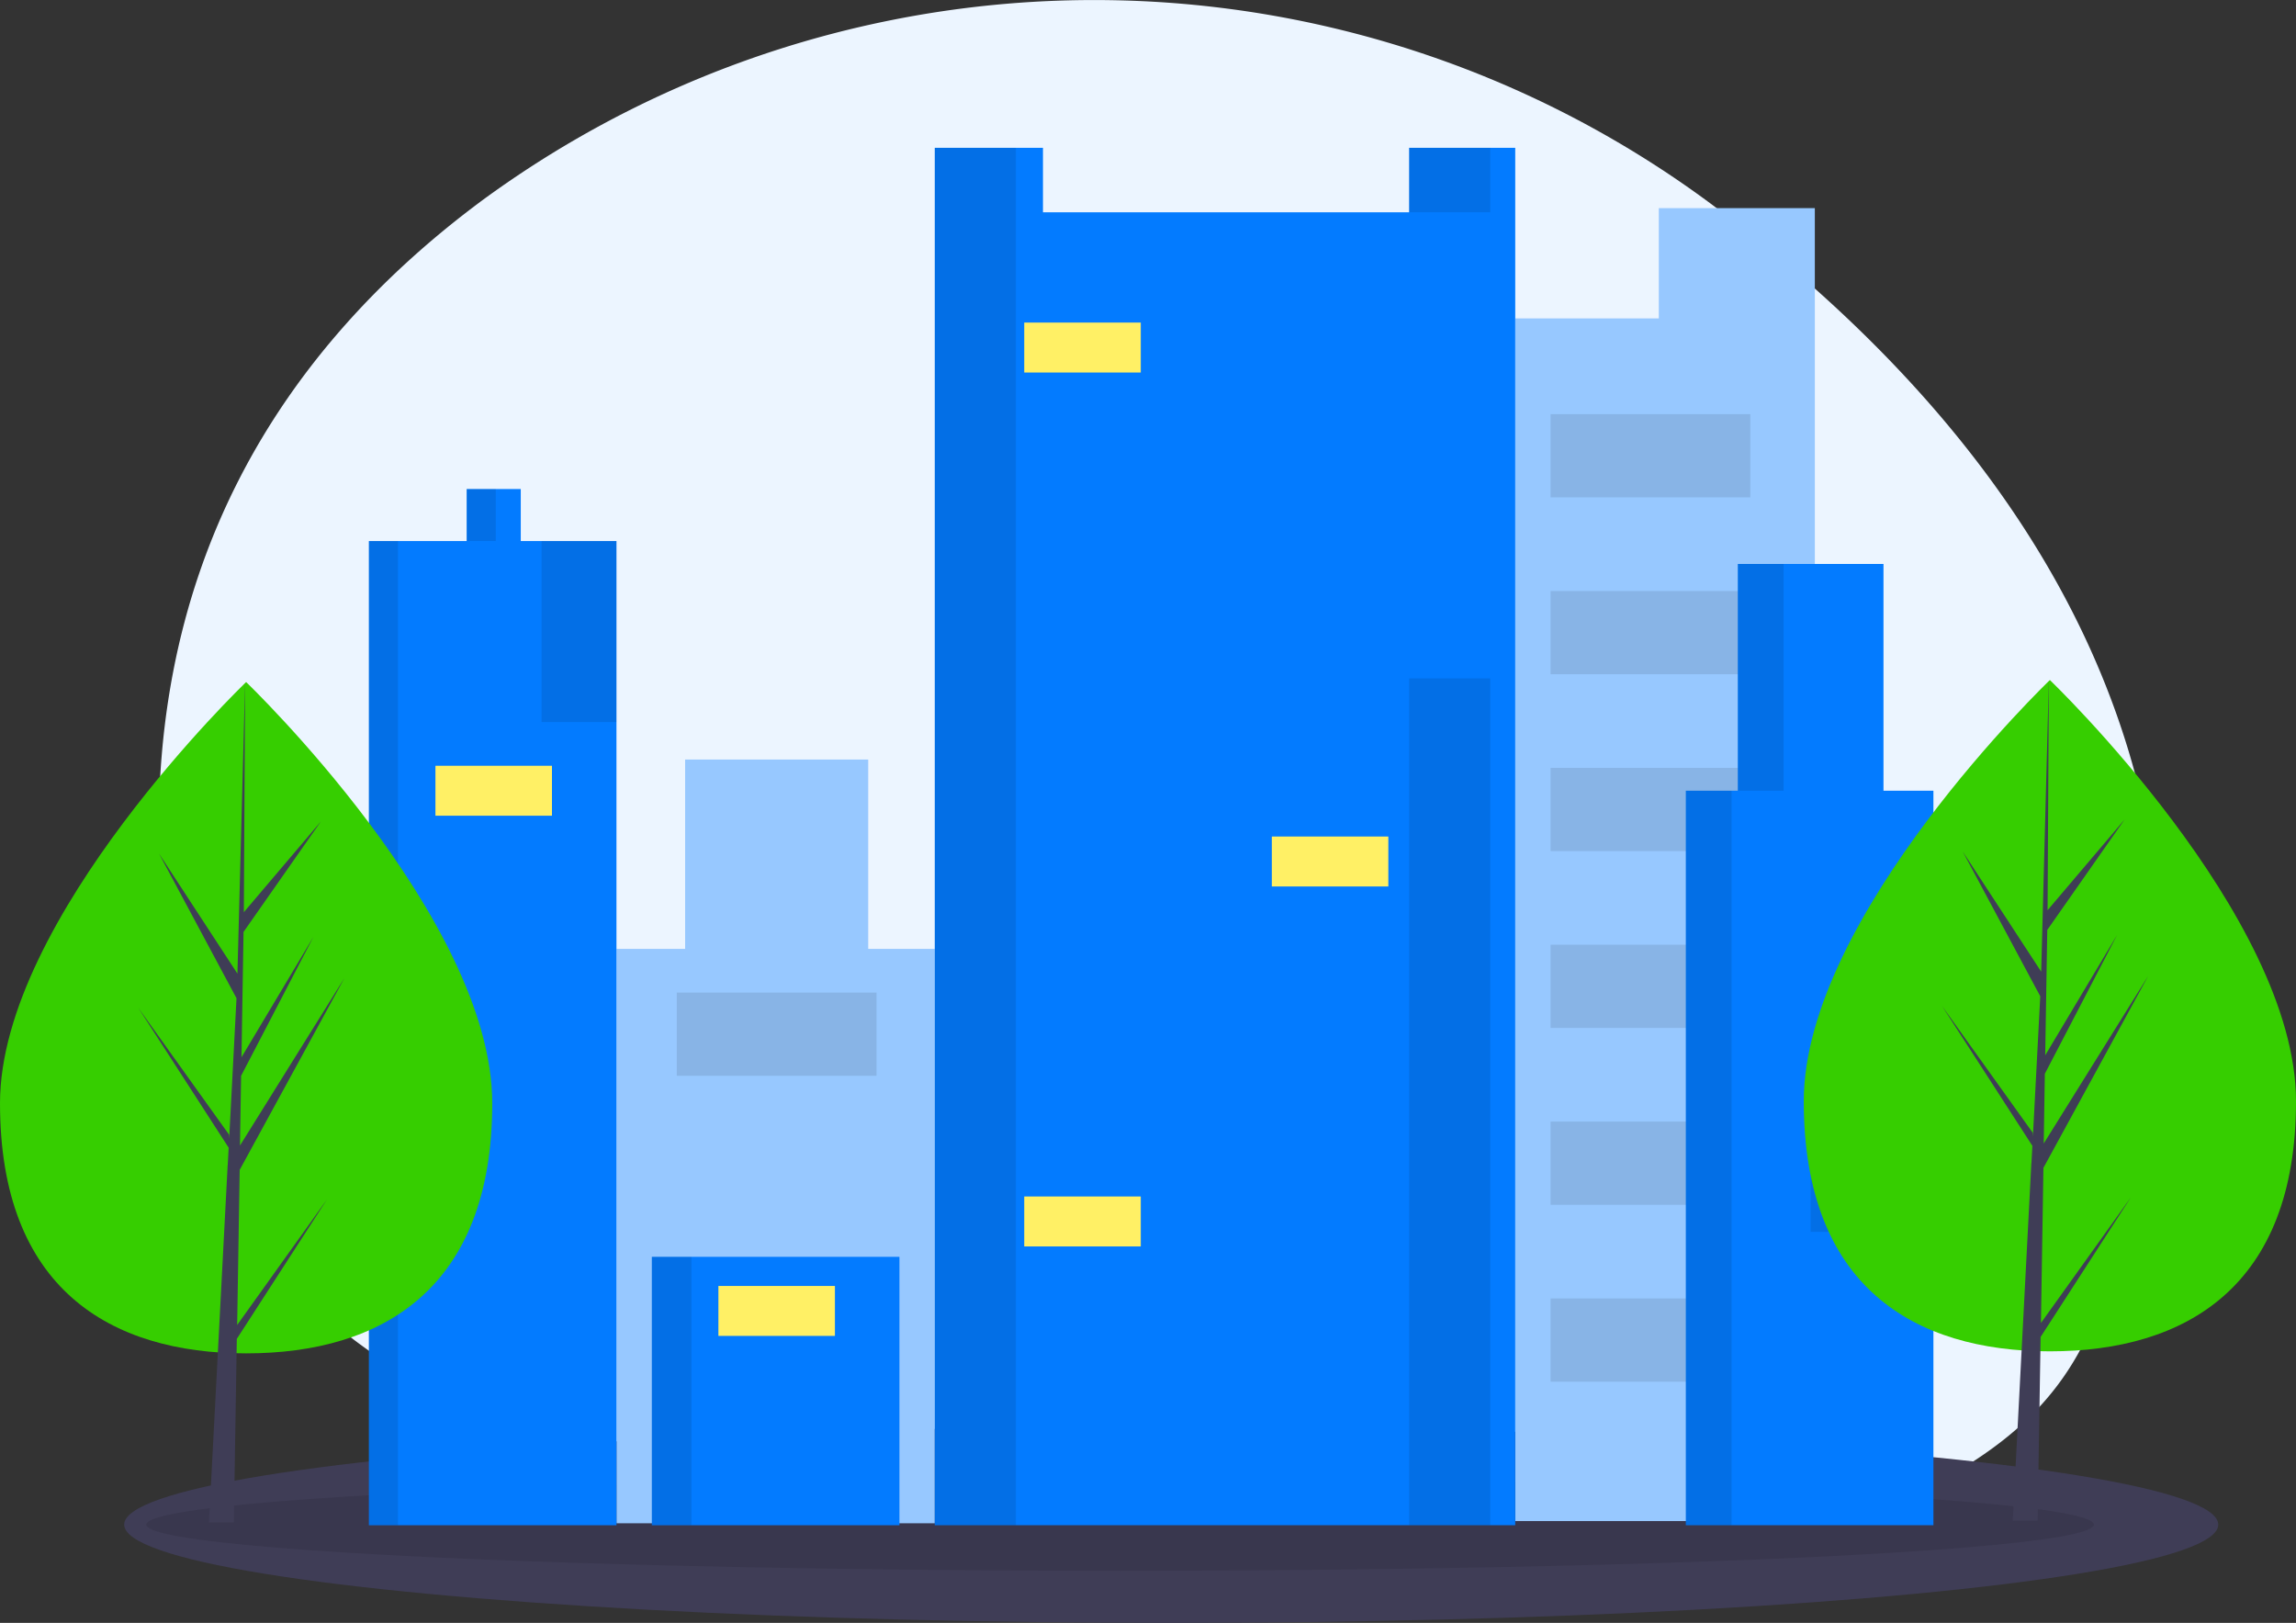 <svg xmlns="http://www.w3.org/2000/svg" width="111.73" height="78.965" viewBox="0 0 111.73 78.965"><rect x="0" y="0" width="111.73" height="78.965" fill="#333333" stroke="none"/><defs><style>.a{fill:#ecf5ff;}.b{fill:#3f3d56;}.c{opacity:0.1;}.d{fill:#97c8ff;}.e{fill:#037bff;}.f{fill:#fff065;}.g{fill:#ff6584;}.h{fill:#36ce00;}</style></defs><g transform="translate(0)"><path class="a" d="M484.77,124.418a50.374,50.374,0,0,0-60.693-.914c-9.56,7.074-16.972,17.9-15.623,34.376a39.818,39.818,0,0,0,3.738,14.525c7.838,15.869,40.032,15.258,41.82,15.256q1.738,0,3.475.078a76.215,76.215,0,0,1,12.069,1.526c5.669,1.182,12.886,1.775,19.334-.463a22.412,22.412,0,0,0,3.184-1.384c3.543-1.883,7.51-3.683,9.829-8.149a36.812,36.812,0,0,0,3.624-12.791C507.751,147.412,496.638,133.566,484.77,124.418Z" transform="translate(-400.57 -113.785)"/><ellipse class="b" cx="50.952" cy="4.783" rx="50.952" ry="4.783" transform="translate(6.043 69.4)"/><ellipse class="c" cx="47.389" cy="2.245" rx="47.389" ry="2.245" transform="translate(7.116 71.938)"/><path class="d" d="M854.835,73.342v5.366h-6.986v58.518h14.579V73.342Z" transform="translate(-774.113 -63.215)"/><path class="d" d="M543.359,276.852v-9.213H534.45v9.213h-3.341V304.8H546.6V276.852Z" transform="translate(-501.11 -230.682)"/><rect class="e" width="12.048" height="13.06" transform="translate(31.721 61.154)"/><rect class="c" width="1.924" height="13.06" transform="translate(31.721 61.154)"/><path class="e" d="M666.37,52.079v3.139H648.552V52.079h-5.265V119.1h28.247V52.079Z" transform="translate(-597.798 -44.888)"/><rect class="c" width="3.948" height="3.139" transform="translate(68.572 7.191)"/><rect class="c" width="3.948" height="67.023" transform="translate(45.489 7.191)"/><path class="e" d="M451.249,174.854v-2.531h-2.632v2.531h-4.759v47.888h12.048V174.854Z" transform="translate(-425.907 -148.528)"/><rect class="c" width="1.417" height="2.531" transform="translate(22.71 23.795)"/><rect class="c" width="1.417" height="47.888" transform="translate(17.951 26.326)"/><rect class="c" width="3.948" height="41.206" transform="translate(68.572 33.008)"/><rect class="c" width="3.645" height="8.808" transform="translate(26.354 26.326)"/><rect class="f" width="5.67" height="2.43" transform="translate(49.843 15.696)"/><rect class="f" width="5.67" height="2.43" transform="translate(61.891 40.703)"/><rect class="f" width="5.67" height="2.43" transform="translate(49.843 58.218)"/><rect class="f" width="5.67" height="2.43" transform="translate(21.19 37.26)"/><rect class="f" width="5.67" height="2.43" transform="translate(34.96 62.571)"/><rect class="c" width="9.719" height="4.05" transform="translate(32.935 48.296)"/><rect class="c" width="9.719" height="4.05" transform="translate(75.457 20.15)"/><rect class="c" width="9.719" height="4.05" transform="translate(75.457 28.756)"/><rect class="c" width="9.719" height="4.05" transform="translate(75.457 37.362)"/><rect class="c" width="9.719" height="4.05" transform="translate(75.457 45.967)"/><rect class="c" width="9.719" height="4.05" transform="translate(75.457 54.573)"/><rect class="c" width="9.719" height="4.05" transform="translate(75.457 63.179)"/><path class="e" d="M917.588,209.753V198.718H910.5v11.035H907.97v35.739h12.048V209.753Z" transform="translate(-825.932 -171.278)"/><rect class="c" width="2.227" height="11.035" transform="translate(84.569 27.44)"/><rect class="c" width="2.227" height="35.739" transform="translate(82.038 38.475)"/><rect class="c" width="5.973" height="3.543" transform="translate(88.112 56.395)"/><rect class="g" width="5.67" height="2.43" transform="translate(88.314 51.131)"/><path class="h" d="M1011.984,373.909c0,9.02-5.362,12.169-11.977,12.169s-11.977-3.149-11.977-12.169,11.977-20.494,11.977-20.494S1011.984,364.89,1011.984,373.909Z" transform="translate(-900.254 -320.326)"/><path class="b" d="M1003.06,270.914l.121-7.549,5.1-9.339-5.086,8.155.055-3.394,3.518-6.757-3.5,5.859h0l.1-6.1,3.767-5.379-3.752,4.419.062-11.194-.389,14.819.032-.611-3.831-5.863,3.77,7.037-.358,6.818-.011-.181-4.415-6.17,4.4,6.809-.046.853-.008.013,0,.07-.9,17.3h1.21l.145-8.935,4.391-6.792Z" transform="translate(-903.742 -206.541)"/><path class="h" d="M376.311,374.617c0,9.02-5.362,12.169-11.977,12.169s-11.977-3.149-11.977-12.169,11.977-20.495,11.977-20.495S376.311,365.6,376.311,374.617Z" transform="translate(-352.357 -320.935)"/><path class="b" d="M367.387,271.621l.123-7.549,5.1-9.339-5.086,8.155.055-3.394,3.518-6.757-3.5,5.858h0l.1-6.1,3.767-5.379-3.752,4.419.062-11.194-.39,14.819.032-.611-3.83-5.863,3.769,7.036L367,262.536l-.011-.181-4.416-6.17,4.4,6.809-.045.853-.008.013,0,.07-.905,17.3h1.21l.145-8.934,4.392-6.792Z" transform="translate(-355.846 -207.15)"/></g></svg>